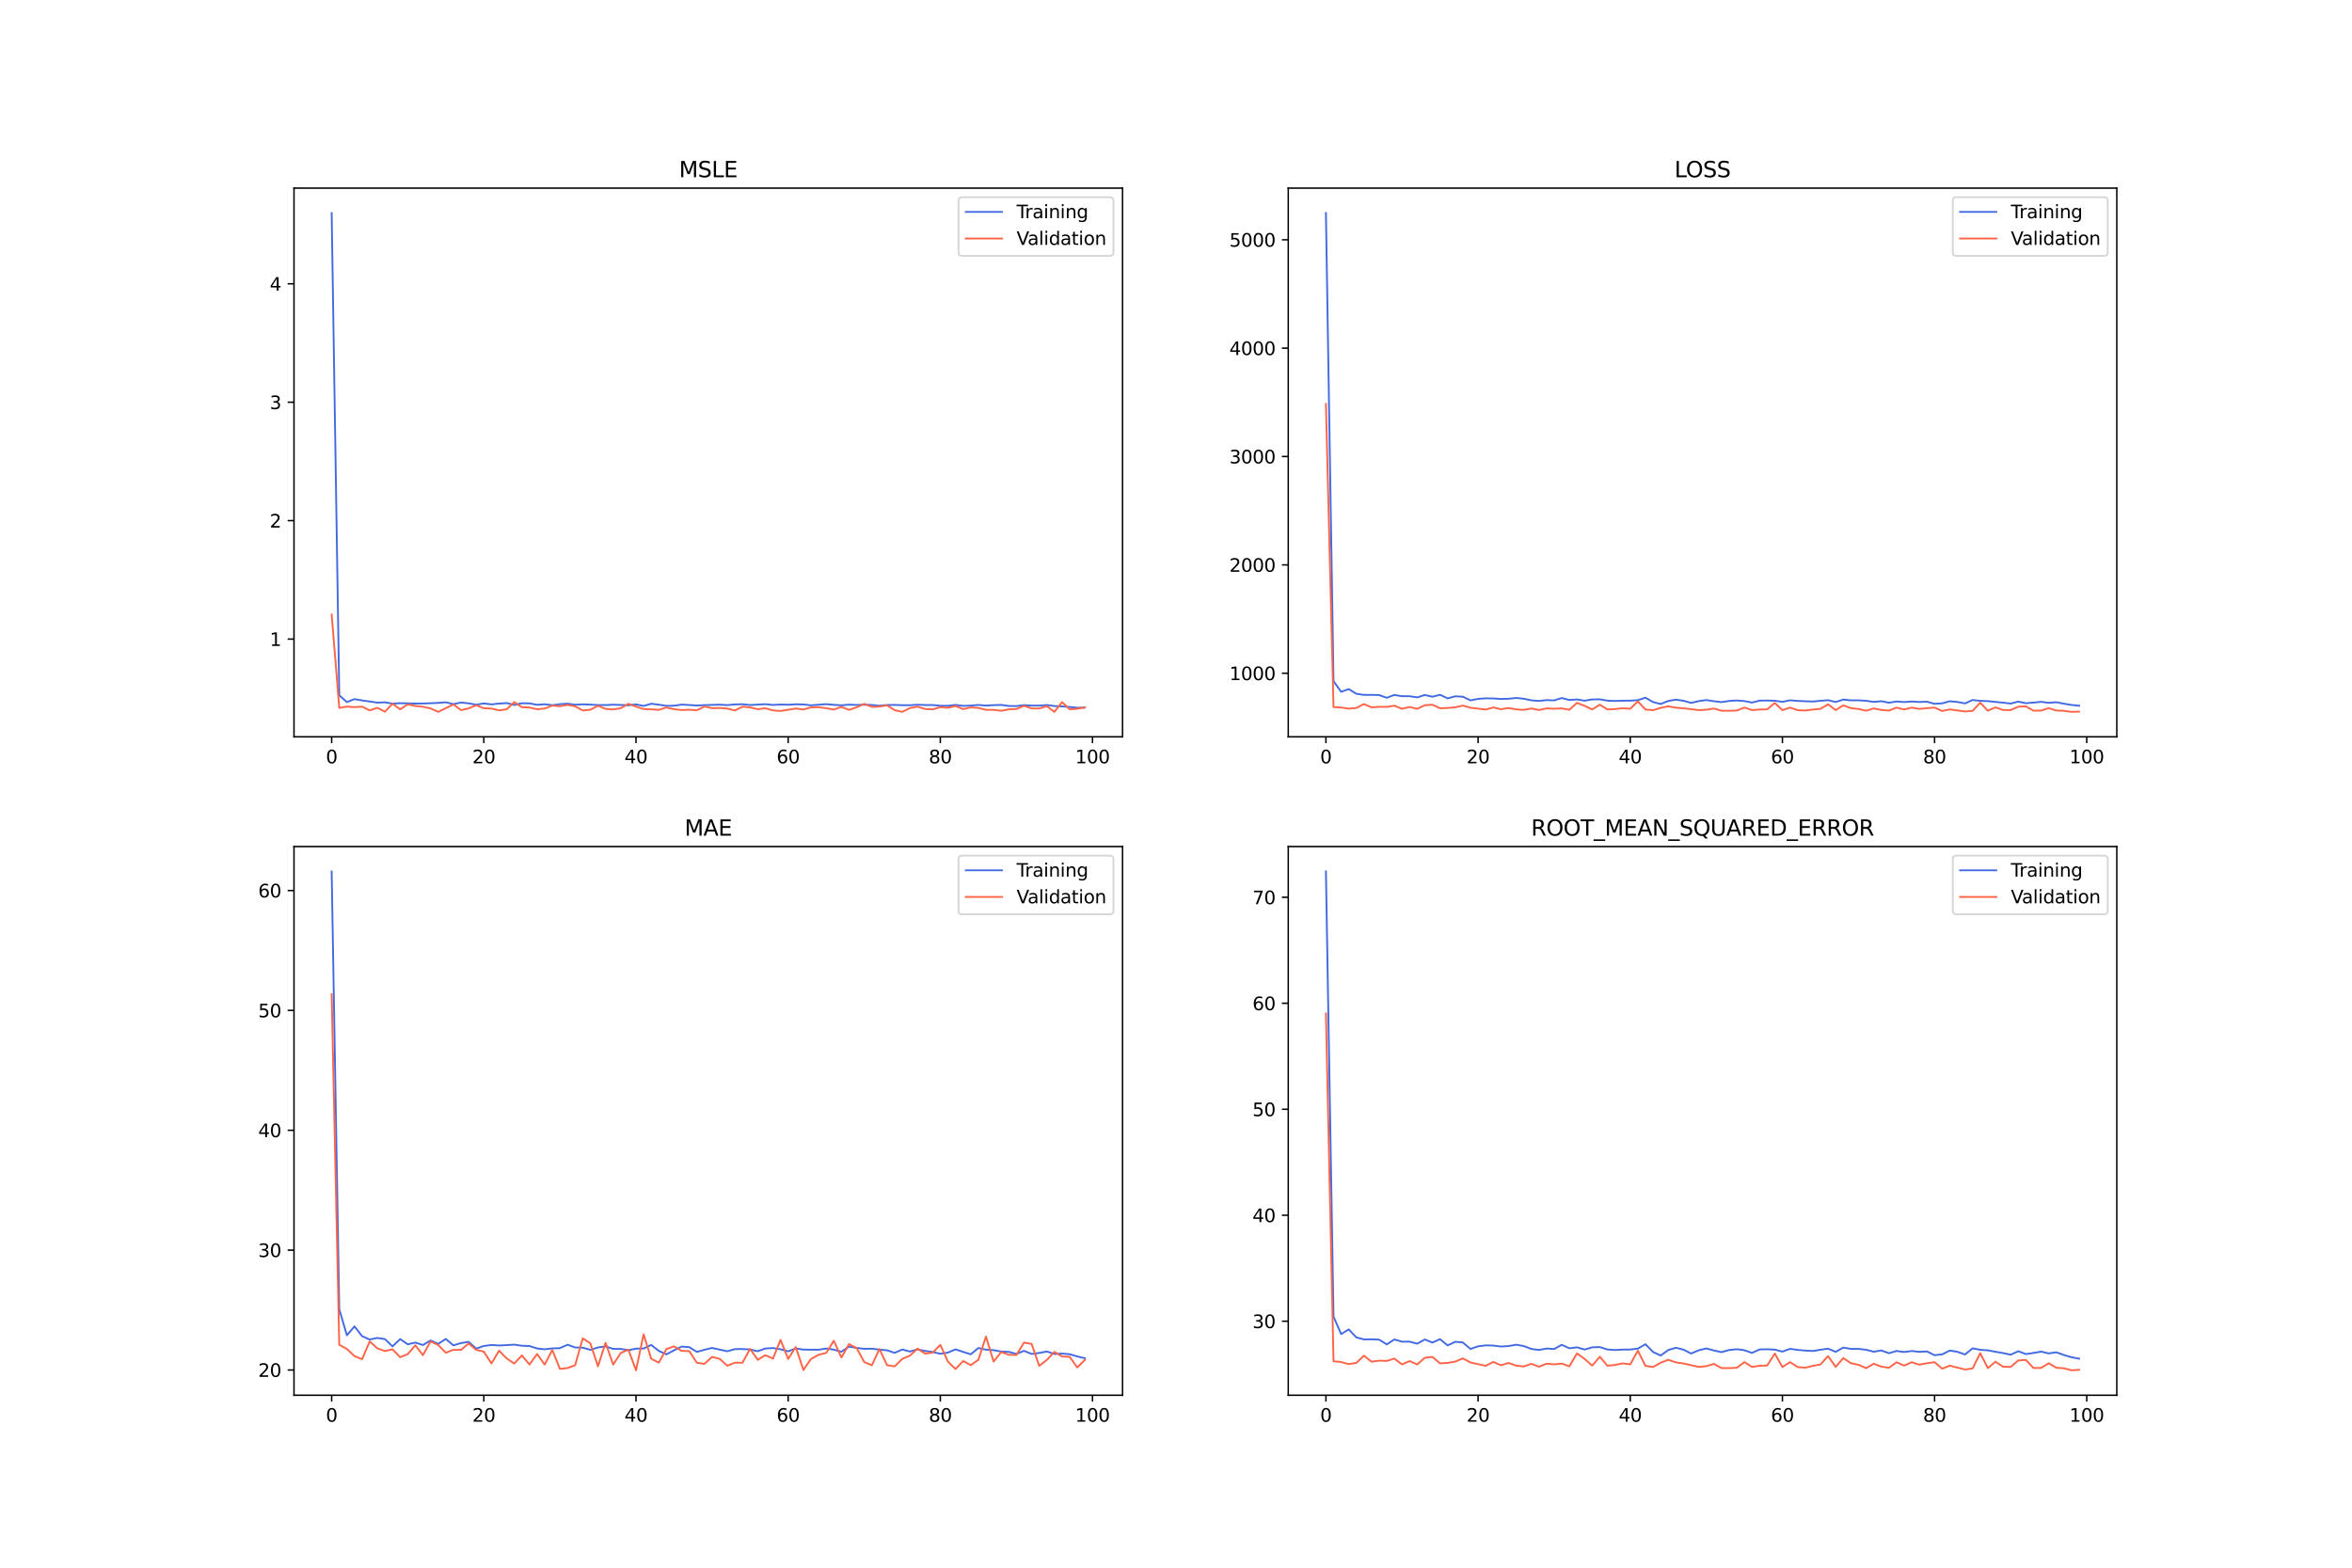 <?xml version="1.0" encoding="utf-8" standalone="no"?>
<!DOCTYPE svg PUBLIC "-//W3C//DTD SVG 1.1//EN"
  "http://www.w3.org/Graphics/SVG/1.1/DTD/svg11.dtd">
<svg xmlns:xlink="http://www.w3.org/1999/xlink" width="1296pt" height="864pt" viewBox="0 0 1296 864" xmlns="http://www.w3.org/2000/svg" version="1.1">
 <defs>
  <style type="text/css">*{stroke-linejoin: round; stroke-linecap: butt}</style>
 </defs>
 <g id="figure_1">
  <g id="patch_1">
   <path d="M 0 864 
L 1296 864 
L 1296 0 
L 0 0 
z
" style="fill: #ffffff"/>
  </g>
  <g id="axes_1">
   <g id="patch_2">
    <path d="M 162 406.08 
L 618.545 406.08 
L 618.545 103.68 
L 162 103.68 
z
" style="fill: #ffffff"/>
   </g>
   <g id="matplotlib.axis_1">
    <g id="xtick_1">
     <g id="line2d_1">
      <defs>
       <path id="med6a94725e" d="M 0 0 
L 0 3.5 
" style="stroke: #000000; stroke-width: 0.8"/>
      </defs>
      <g>
       <use xlink:href="#med6a94725e" x="182.752" y="406.08" style="stroke: #000000; stroke-width: 0.8"/>
      </g>
     </g>
     <g id="text_1">
      <!-- 0 -->
      <g transform="translate(179.571 420.678) scale(0.1 -0.1)">
       <defs>
        <path id="DejaVuSans-30" d="M 2034 4250 
Q 1547 4250 1301 3770 
Q 1056 3291 1056 2328 
Q 1056 1369 1301 889 
Q 1547 409 2034 409 
Q 2525 409 2770 889 
Q 3016 1369 3016 2328 
Q 3016 3291 2770 3770 
Q 2525 4250 2034 4250 
z
M 2034 4750 
Q 2819 4750 3233 4129 
Q 3647 3509 3647 2328 
Q 3647 1150 3233 529 
Q 2819 -91 2034 -91 
Q 1250 -91 836 529 
Q 422 1150 422 2328 
Q 422 3509 836 4129 
Q 1250 4750 2034 4750 
z
" transform="scale(0.016)"/>
       </defs>
       <use xlink:href="#DejaVuSans-30"/>
      </g>
     </g>
    </g>
    <g id="xtick_2">
     <g id="line2d_2">
      <g>
       <use xlink:href="#med6a94725e" x="266.599" y="406.08" style="stroke: #000000; stroke-width: 0.8"/>
      </g>
     </g>
     <g id="text_2">
      <!-- 20 -->
      <g transform="translate(260.236 420.678) scale(0.1 -0.1)">
       <defs>
        <path id="DejaVuSans-32" d="M 1228 531 
L 3431 531 
L 3431 0 
L 469 0 
L 469 531 
Q 828 903 1448 1529 
Q 2069 2156 2228 2338 
Q 2531 2678 2651 2914 
Q 2772 3150 2772 3378 
Q 2772 3750 2511 3984 
Q 2250 4219 1831 4219 
Q 1534 4219 1204 4116 
Q 875 4013 500 3803 
L 500 4441 
Q 881 4594 1212 4672 
Q 1544 4750 1819 4750 
Q 2544 4750 2975 4387 
Q 3406 4025 3406 3419 
Q 3406 3131 3298 2873 
Q 3191 2616 2906 2266 
Q 2828 2175 2409 1742 
Q 1991 1309 1228 531 
z
" transform="scale(0.016)"/>
       </defs>
       <use xlink:href="#DejaVuSans-32"/>
       <use xlink:href="#DejaVuSans-30" x="63.623"/>
      </g>
     </g>
    </g>
    <g id="xtick_3">
     <g id="line2d_3">
      <g>
       <use xlink:href="#med6a94725e" x="350.446" y="406.08" style="stroke: #000000; stroke-width: 0.8"/>
      </g>
     </g>
     <g id="text_3">
      <!-- 40 -->
      <g transform="translate(344.083 420.678) scale(0.1 -0.1)">
       <defs>
        <path id="DejaVuSans-34" d="M 2419 4116 
L 825 1625 
L 2419 1625 
L 2419 4116 
z
M 2253 4666 
L 3047 4666 
L 3047 1625 
L 3713 1625 
L 3713 1100 
L 3047 1100 
L 3047 0 
L 2419 0 
L 2419 1100 
L 313 1100 
L 313 1709 
L 2253 4666 
z
" transform="scale(0.016)"/>
       </defs>
       <use xlink:href="#DejaVuSans-34"/>
       <use xlink:href="#DejaVuSans-30" x="63.623"/>
      </g>
     </g>
    </g>
    <g id="xtick_4">
     <g id="line2d_4">
      <g>
       <use xlink:href="#med6a94725e" x="434.292" y="406.08" style="stroke: #000000; stroke-width: 0.8"/>
      </g>
     </g>
     <g id="text_4">
      <!-- 60 -->
      <g transform="translate(427.93 420.678) scale(0.1 -0.1)">
       <defs>
        <path id="DejaVuSans-36" d="M 2113 2584 
Q 1688 2584 1439 2293 
Q 1191 2003 1191 1497 
Q 1191 994 1439 701 
Q 1688 409 2113 409 
Q 2538 409 2786 701 
Q 3034 994 3034 1497 
Q 3034 2003 2786 2293 
Q 2538 2584 2113 2584 
z
M 3366 4563 
L 3366 3988 
Q 3128 4100 2886 4159 
Q 2644 4219 2406 4219 
Q 1781 4219 1451 3797 
Q 1122 3375 1075 2522 
Q 1259 2794 1537 2939 
Q 1816 3084 2150 3084 
Q 2853 3084 3261 2657 
Q 3669 2231 3669 1497 
Q 3669 778 3244 343 
Q 2819 -91 2113 -91 
Q 1303 -91 875 529 
Q 447 1150 447 2328 
Q 447 3434 972 4092 
Q 1497 4750 2381 4750 
Q 2619 4750 2861 4703 
Q 3103 4656 3366 4563 
z
" transform="scale(0.016)"/>
       </defs>
       <use xlink:href="#DejaVuSans-36"/>
       <use xlink:href="#DejaVuSans-30" x="63.623"/>
      </g>
     </g>
    </g>
    <g id="xtick_5">
     <g id="line2d_5">
      <g>
       <use xlink:href="#med6a94725e" x="518.139" y="406.08" style="stroke: #000000; stroke-width: 0.8"/>
      </g>
     </g>
     <g id="text_5">
      <!-- 80 -->
      <g transform="translate(511.776 420.678) scale(0.1 -0.1)">
       <defs>
        <path id="DejaVuSans-38" d="M 2034 2216 
Q 1584 2216 1326 1975 
Q 1069 1734 1069 1313 
Q 1069 891 1326 650 
Q 1584 409 2034 409 
Q 2484 409 2743 651 
Q 3003 894 3003 1313 
Q 3003 1734 2745 1975 
Q 2488 2216 2034 2216 
z
M 1403 2484 
Q 997 2584 770 2862 
Q 544 3141 544 3541 
Q 544 4100 942 4425 
Q 1341 4750 2034 4750 
Q 2731 4750 3128 4425 
Q 3525 4100 3525 3541 
Q 3525 3141 3298 2862 
Q 3072 2584 2669 2484 
Q 3125 2378 3379 2068 
Q 3634 1759 3634 1313 
Q 3634 634 3220 271 
Q 2806 -91 2034 -91 
Q 1263 -91 848 271 
Q 434 634 434 1313 
Q 434 1759 690 2068 
Q 947 2378 1403 2484 
z
M 1172 3481 
Q 1172 3119 1398 2916 
Q 1625 2713 2034 2713 
Q 2441 2713 2670 2916 
Q 2900 3119 2900 3481 
Q 2900 3844 2670 4047 
Q 2441 4250 2034 4250 
Q 1625 4250 1398 4047 
Q 1172 3844 1172 3481 
z
" transform="scale(0.016)"/>
       </defs>
       <use xlink:href="#DejaVuSans-38"/>
       <use xlink:href="#DejaVuSans-30" x="63.623"/>
      </g>
     </g>
    </g>
    <g id="xtick_6">
     <g id="line2d_6">
      <g>
       <use xlink:href="#med6a94725e" x="601.986" y="406.08" style="stroke: #000000; stroke-width: 0.8"/>
      </g>
     </g>
     <g id="text_6">
      <!-- 100 -->
      <g transform="translate(592.442 420.678) scale(0.1 -0.1)">
       <defs>
        <path id="DejaVuSans-31" d="M 794 531 
L 1825 531 
L 1825 4091 
L 703 3866 
L 703 4441 
L 1819 4666 
L 2450 4666 
L 2450 531 
L 3481 531 
L 3481 0 
L 794 0 
L 794 531 
z
" transform="scale(0.016)"/>
       </defs>
       <use xlink:href="#DejaVuSans-31"/>
       <use xlink:href="#DejaVuSans-30" x="63.623"/>
       <use xlink:href="#DejaVuSans-30" x="127.246"/>
      </g>
     </g>
    </g>
   </g>
   <g id="matplotlib.axis_2">
    <g id="ytick_1">
     <g id="line2d_7">
      <defs>
       <path id="med8e15a9e3" d="M 0 0 
L -3.5 0 
" style="stroke: #000000; stroke-width: 0.8"/>
      </defs>
      <g>
       <use xlink:href="#med8e15a9e3" x="162" y="352.215" style="stroke: #000000; stroke-width: 0.8"/>
      </g>
     </g>
     <g id="text_7">
      <!-- 1 -->
      <g transform="translate(148.637 356.014) scale(0.1 -0.1)">
       <use xlink:href="#DejaVuSans-31"/>
      </g>
     </g>
    </g>
    <g id="ytick_2">
     <g id="line2d_8">
      <g>
       <use xlink:href="#med8e15a9e3" x="162" y="286.942" style="stroke: #000000; stroke-width: 0.8"/>
      </g>
     </g>
     <g id="text_8">
      <!-- 2 -->
      <g transform="translate(148.637 290.742) scale(0.1 -0.1)">
       <use xlink:href="#DejaVuSans-32"/>
      </g>
     </g>
    </g>
    <g id="ytick_3">
     <g id="line2d_9">
      <g>
       <use xlink:href="#med8e15a9e3" x="162" y="221.67" style="stroke: #000000; stroke-width: 0.8"/>
      </g>
     </g>
     <g id="text_9">
      <!-- 3 -->
      <g transform="translate(148.637 225.469) scale(0.1 -0.1)">
       <defs>
        <path id="DejaVuSans-33" d="M 2597 2516 
Q 3050 2419 3304 2112 
Q 3559 1806 3559 1356 
Q 3559 666 3084 287 
Q 2609 -91 1734 -91 
Q 1441 -91 1130 -33 
Q 819 25 488 141 
L 488 750 
Q 750 597 1062 519 
Q 1375 441 1716 441 
Q 2309 441 2620 675 
Q 2931 909 2931 1356 
Q 2931 1769 2642 2001 
Q 2353 2234 1838 2234 
L 1294 2234 
L 1294 2753 
L 1863 2753 
Q 2328 2753 2575 2939 
Q 2822 3125 2822 3475 
Q 2822 3834 2567 4026 
Q 2313 4219 1838 4219 
Q 1578 4219 1281 4162 
Q 984 4106 628 3988 
L 628 4550 
Q 988 4650 1302 4700 
Q 1616 4750 1894 4750 
Q 2613 4750 3031 4423 
Q 3450 4097 3450 3541 
Q 3450 3153 3228 2886 
Q 3006 2619 2597 2516 
z
" transform="scale(0.016)"/>
       </defs>
       <use xlink:href="#DejaVuSans-33"/>
      </g>
     </g>
    </g>
    <g id="ytick_4">
     <g id="line2d_10">
      <g>
       <use xlink:href="#med8e15a9e3" x="162" y="156.398" style="stroke: #000000; stroke-width: 0.8"/>
      </g>
     </g>
     <g id="text_10">
      <!-- 4 -->
      <g transform="translate(148.637 160.197) scale(0.1 -0.1)">
       <use xlink:href="#DejaVuSans-34"/>
      </g>
     </g>
    </g>
   </g>
   <g id="line2d_11">
    <path d="M 182.752 117.425 
L 186.944 383.222 
L 191.137 386.934 
L 195.329 385.303 
L 199.521 386.028 
L 203.714 386.611 
L 207.906 387.252 
L 212.098 387.07 
L 216.291 387.796 
L 220.483 387.544 
L 224.675 387.631 
L 228.868 387.761 
L 233.06 387.714 
L 237.252 387.568 
L 241.445 387.383 
L 245.637 387.049 
L 249.829 388.055 
L 254.022 387.189 
L 258.214 387.629 
L 262.406 388.395 
L 266.599 387.686 
L 270.791 388.205 
L 274.983 387.766 
L 279.176 387.477 
L 283.368 388.531 
L 287.56 387.582 
L 291.753 387.641 
L 295.945 388.453 
L 300.137 388.145 
L 304.33 388.659 
L 308.522 388.109 
L 312.714 387.806 
L 316.907 388.41 
L 321.099 388.17 
L 325.292 388.322 
L 329.484 388.582 
L 333.676 388.592 
L 337.869 388.391 
L 342.061 388.523 
L 346.253 388.692 
L 350.446 388.203 
L 354.638 389.073 
L 358.83 387.851 
L 363.023 388.37 
L 367.215 389.029 
L 371.407 388.954 
L 375.6 388.325 
L 379.792 388.555 
L 383.984 388.829 
L 388.177 388.609 
L 392.369 388.499 
L 396.561 388.38 
L 400.754 388.602 
L 404.946 388.228 
L 409.138 388.109 
L 413.331 388.576 
L 417.523 388.333 
L 421.715 388.091 
L 425.908 388.527 
L 430.1 388.288 
L 434.292 388.412 
L 438.485 388.153 
L 442.677 388.247 
L 446.869 388.714 
L 451.062 388.405 
L 455.254 388.081 
L 459.446 388.454 
L 463.639 388.723 
L 467.831 388.357 
L 472.023 388.527 
L 476.216 388.402 
L 480.408 388.546 
L 484.6 388.971 
L 488.793 388.551 
L 492.985 388.511 
L 497.177 388.648 
L 501.37 388.669 
L 505.562 388.408 
L 509.754 388.564 
L 513.947 388.558 
L 518.139 388.989 
L 522.331 388.997 
L 526.524 388.493 
L 530.716 389.043 
L 534.908 388.884 
L 539.101 388.513 
L 543.293 388.864 
L 547.485 388.623 
L 551.678 388.504 
L 555.87 389.08 
L 560.062 389.151 
L 564.255 388.615 
L 568.447 388.881 
L 572.639 388.906 
L 576.832 388.562 
L 581.024 389.119 
L 585.216 389.329 
L 589.409 389.641 
L 593.601 390.056 
L 597.793 389.998 
" clip-path="url(#pcf03265395)" style="fill: none; stroke: #4169e1; stroke-linecap: square"/>
   </g>
   <g id="line2d_12">
    <path d="M 182.752 338.668 
L 186.944 390.144 
L 191.137 389.426 
L 195.329 389.717 
L 199.521 389.461 
L 203.714 391.513 
L 207.906 390.094 
L 212.098 392.238 
L 216.291 387.827 
L 220.483 390.933 
L 224.675 388.206 
L 228.868 389.099 
L 233.06 389.501 
L 237.252 390.443 
L 241.445 392.327 
L 245.637 390.302 
L 249.829 388.22 
L 254.022 391.369 
L 258.214 390.397 
L 262.406 388.671 
L 266.599 390.321 
L 270.791 390.511 
L 274.983 391.508 
L 279.176 390.905 
L 283.368 386.966 
L 287.56 389.749 
L 291.753 389.937 
L 295.945 390.905 
L 300.137 390.497 
L 304.33 388.848 
L 308.522 389.228 
L 312.714 388.465 
L 316.907 389.266 
L 321.099 391.557 
L 325.292 391.145 
L 329.484 388.979 
L 333.676 390.698 
L 337.869 390.989 
L 342.061 390.304 
L 346.253 387.882 
L 350.446 389.399 
L 354.638 390.781 
L 358.83 390.944 
L 363.023 391.225 
L 367.215 389.907 
L 371.407 390.866 
L 375.6 391.319 
L 379.792 391.163 
L 383.984 391.453 
L 388.177 389.373 
L 392.369 390.311 
L 396.561 390.18 
L 400.754 390.494 
L 404.946 391.573 
L 409.138 389.473 
L 413.331 389.87 
L 417.523 390.861 
L 421.715 390.345 
L 425.908 391.513 
L 430.1 391.839 
L 434.292 391.188 
L 438.485 390.488 
L 442.677 391.035 
L 446.869 389.864 
L 451.062 389.773 
L 455.254 390.3 
L 459.446 391.053 
L 463.639 389.612 
L 467.831 391.23 
L 472.023 389.832 
L 476.216 387.926 
L 480.408 389.602 
L 484.6 389.387 
L 488.793 388.72 
L 492.985 391.413 
L 497.177 392.323 
L 501.37 390.273 
L 505.562 389.451 
L 509.754 390.76 
L 513.947 390.956 
L 518.139 389.744 
L 522.331 390.064 
L 526.524 389.103 
L 530.716 390.814 
L 534.908 389.88 
L 539.101 390.159 
L 543.293 391.219 
L 547.485 391.219 
L 551.678 391.733 
L 555.87 390.95 
L 560.062 390.735 
L 564.255 388.996 
L 568.447 390.436 
L 572.639 390.479 
L 576.832 389.21 
L 581.024 392.335 
L 585.216 386.966 
L 589.409 390.946 
L 593.601 390.589 
L 597.793 389.877 
" clip-path="url(#pcf03265395)" style="fill: none; stroke: #ff6347; stroke-linecap: square"/>
   </g>
   <g id="patch_3">
    <path d="M 162 406.08 
L 162 103.68 
" style="fill: none; stroke: #000000; stroke-width: 0.8; stroke-linejoin: miter; stroke-linecap: square"/>
   </g>
   <g id="patch_4">
    <path d="M 618.545 406.08 
L 618.545 103.68 
" style="fill: none; stroke: #000000; stroke-width: 0.8; stroke-linejoin: miter; stroke-linecap: square"/>
   </g>
   <g id="patch_5">
    <path d="M 162 406.08 
L 618.545 406.08 
" style="fill: none; stroke: #000000; stroke-width: 0.8; stroke-linejoin: miter; stroke-linecap: square"/>
   </g>
   <g id="patch_6">
    <path d="M 162 103.68 
L 618.545 103.68 
" style="fill: none; stroke: #000000; stroke-width: 0.8; stroke-linejoin: miter; stroke-linecap: square"/>
   </g>
   <g id="text_11">
    <!-- MSLE -->
    <g transform="translate(374.152 97.68) scale(0.12 -0.12)">
     <defs>
      <path id="DejaVuSans-4d" d="M 628 4666 
L 1569 4666 
L 2759 1491 
L 3956 4666 
L 4897 4666 
L 4897 0 
L 4281 0 
L 4281 4097 
L 3078 897 
L 2444 897 
L 1241 4097 
L 1241 0 
L 628 0 
L 628 4666 
z
" transform="scale(0.016)"/>
      <path id="DejaVuSans-53" d="M 3425 4513 
L 3425 3897 
Q 3066 4069 2747 4153 
Q 2428 4238 2131 4238 
Q 1616 4238 1336 4038 
Q 1056 3838 1056 3469 
Q 1056 3159 1242 3001 
Q 1428 2844 1947 2747 
L 2328 2669 
Q 3034 2534 3370 2195 
Q 3706 1856 3706 1288 
Q 3706 609 3251 259 
Q 2797 -91 1919 -91 
Q 1588 -91 1214 -16 
Q 841 59 441 206 
L 441 856 
Q 825 641 1194 531 
Q 1563 422 1919 422 
Q 2459 422 2753 634 
Q 3047 847 3047 1241 
Q 3047 1584 2836 1778 
Q 2625 1972 2144 2069 
L 1759 2144 
Q 1053 2284 737 2584 
Q 422 2884 422 3419 
Q 422 4038 858 4394 
Q 1294 4750 2059 4750 
Q 2388 4750 2728 4690 
Q 3069 4631 3425 4513 
z
" transform="scale(0.016)"/>
      <path id="DejaVuSans-4c" d="M 628 4666 
L 1259 4666 
L 1259 531 
L 3531 531 
L 3531 0 
L 628 0 
L 628 4666 
z
" transform="scale(0.016)"/>
      <path id="DejaVuSans-45" d="M 628 4666 
L 3578 4666 
L 3578 4134 
L 1259 4134 
L 1259 2753 
L 3481 2753 
L 3481 2222 
L 1259 2222 
L 1259 531 
L 3634 531 
L 3634 0 
L 628 0 
L 628 4666 
z
" transform="scale(0.016)"/>
     </defs>
     <use xlink:href="#DejaVuSans-4d"/>
     <use xlink:href="#DejaVuSans-53" x="86.279"/>
     <use xlink:href="#DejaVuSans-4c" x="149.756"/>
     <use xlink:href="#DejaVuSans-45" x="205.469"/>
    </g>
   </g>
   <g id="legend_1">
    <g id="patch_7">
     <path d="M 530.164 141.036 
L 611.545 141.036 
Q 613.545 141.036 613.545 139.036 
L 613.545 110.68 
Q 613.545 108.68 611.545 108.68 
L 530.164 108.68 
Q 528.164 108.68 528.164 110.68 
L 528.164 139.036 
Q 528.164 141.036 530.164 141.036 
z
" style="fill: #ffffff; opacity: 0.8; stroke: #cccccc; stroke-linejoin: miter"/>
    </g>
    <g id="line2d_13">
     <path d="M 532.164 116.778 
L 542.164 116.778 
L 552.164 116.778 
" style="fill: none; stroke: #4169e1; stroke-linecap: square"/>
    </g>
    <g id="text_12">
     <!-- Training -->
     <g transform="translate(560.164 120.278) scale(0.1 -0.1)">
      <defs>
       <path id="DejaVuSans-54" d="M -19 4666 
L 3928 4666 
L 3928 4134 
L 2272 4134 
L 2272 0 
L 1638 0 
L 1638 4134 
L -19 4134 
L -19 4666 
z
" transform="scale(0.016)"/>
       <path id="DejaVuSans-72" d="M 2631 2963 
Q 2534 3019 2420 3045 
Q 2306 3072 2169 3072 
Q 1681 3072 1420 2755 
Q 1159 2438 1159 1844 
L 1159 0 
L 581 0 
L 581 3500 
L 1159 3500 
L 1159 2956 
Q 1341 3275 1631 3429 
Q 1922 3584 2338 3584 
Q 2397 3584 2469 3576 
Q 2541 3569 2628 3553 
L 2631 2963 
z
" transform="scale(0.016)"/>
       <path id="DejaVuSans-61" d="M 2194 1759 
Q 1497 1759 1228 1600 
Q 959 1441 959 1056 
Q 959 750 1161 570 
Q 1363 391 1709 391 
Q 2188 391 2477 730 
Q 2766 1069 2766 1631 
L 2766 1759 
L 2194 1759 
z
M 3341 1997 
L 3341 0 
L 2766 0 
L 2766 531 
Q 2569 213 2275 61 
Q 1981 -91 1556 -91 
Q 1019 -91 701 211 
Q 384 513 384 1019 
Q 384 1609 779 1909 
Q 1175 2209 1959 2209 
L 2766 2209 
L 2766 2266 
Q 2766 2663 2505 2880 
Q 2244 3097 1772 3097 
Q 1472 3097 1187 3025 
Q 903 2953 641 2809 
L 641 3341 
Q 956 3463 1253 3523 
Q 1550 3584 1831 3584 
Q 2591 3584 2966 3190 
Q 3341 2797 3341 1997 
z
" transform="scale(0.016)"/>
       <path id="DejaVuSans-69" d="M 603 3500 
L 1178 3500 
L 1178 0 
L 603 0 
L 603 3500 
z
M 603 4863 
L 1178 4863 
L 1178 4134 
L 603 4134 
L 603 4863 
z
" transform="scale(0.016)"/>
       <path id="DejaVuSans-6e" d="M 3513 2113 
L 3513 0 
L 2938 0 
L 2938 2094 
Q 2938 2591 2744 2837 
Q 2550 3084 2163 3084 
Q 1697 3084 1428 2787 
Q 1159 2491 1159 1978 
L 1159 0 
L 581 0 
L 581 3500 
L 1159 3500 
L 1159 2956 
Q 1366 3272 1645 3428 
Q 1925 3584 2291 3584 
Q 2894 3584 3203 3211 
Q 3513 2838 3513 2113 
z
" transform="scale(0.016)"/>
       <path id="DejaVuSans-67" d="M 2906 1791 
Q 2906 2416 2648 2759 
Q 2391 3103 1925 3103 
Q 1463 3103 1205 2759 
Q 947 2416 947 1791 
Q 947 1169 1205 825 
Q 1463 481 1925 481 
Q 2391 481 2648 825 
Q 2906 1169 2906 1791 
z
M 3481 434 
Q 3481 -459 3084 -895 
Q 2688 -1331 1869 -1331 
Q 1566 -1331 1297 -1286 
Q 1028 -1241 775 -1147 
L 775 -588 
Q 1028 -725 1275 -790 
Q 1522 -856 1778 -856 
Q 2344 -856 2625 -561 
Q 2906 -266 2906 331 
L 2906 616 
Q 2728 306 2450 153 
Q 2172 0 1784 0 
Q 1141 0 747 490 
Q 353 981 353 1791 
Q 353 2603 747 3093 
Q 1141 3584 1784 3584 
Q 2172 3584 2450 3431 
Q 2728 3278 2906 2969 
L 2906 3500 
L 3481 3500 
L 3481 434 
z
" transform="scale(0.016)"/>
      </defs>
      <use xlink:href="#DejaVuSans-54"/>
      <use xlink:href="#DejaVuSans-72" x="46.334"/>
      <use xlink:href="#DejaVuSans-61" x="87.447"/>
      <use xlink:href="#DejaVuSans-69" x="148.727"/>
      <use xlink:href="#DejaVuSans-6e" x="176.51"/>
      <use xlink:href="#DejaVuSans-69" x="239.889"/>
      <use xlink:href="#DejaVuSans-6e" x="267.672"/>
      <use xlink:href="#DejaVuSans-67" x="331.051"/>
     </g>
    </g>
    <g id="line2d_14">
     <path d="M 532.164 131.457 
L 542.164 131.457 
L 552.164 131.457 
" style="fill: none; stroke: #ff6347; stroke-linecap: square"/>
    </g>
    <g id="text_13">
     <!-- Validation -->
     <g transform="translate(560.164 134.957) scale(0.1 -0.1)">
      <defs>
       <path id="DejaVuSans-56" d="M 1831 0 
L 50 4666 
L 709 4666 
L 2188 738 
L 3669 4666 
L 4325 4666 
L 2547 0 
L 1831 0 
z
" transform="scale(0.016)"/>
       <path id="DejaVuSans-6c" d="M 603 4863 
L 1178 4863 
L 1178 0 
L 603 0 
L 603 4863 
z
" transform="scale(0.016)"/>
       <path id="DejaVuSans-64" d="M 2906 2969 
L 2906 4863 
L 3481 4863 
L 3481 0 
L 2906 0 
L 2906 525 
Q 2725 213 2448 61 
Q 2172 -91 1784 -91 
Q 1150 -91 751 415 
Q 353 922 353 1747 
Q 353 2572 751 3078 
Q 1150 3584 1784 3584 
Q 2172 3584 2448 3432 
Q 2725 3281 2906 2969 
z
M 947 1747 
Q 947 1113 1208 752 
Q 1469 391 1925 391 
Q 2381 391 2643 752 
Q 2906 1113 2906 1747 
Q 2906 2381 2643 2742 
Q 2381 3103 1925 3103 
Q 1469 3103 1208 2742 
Q 947 2381 947 1747 
z
" transform="scale(0.016)"/>
       <path id="DejaVuSans-74" d="M 1172 4494 
L 1172 3500 
L 2356 3500 
L 2356 3053 
L 1172 3053 
L 1172 1153 
Q 1172 725 1289 603 
Q 1406 481 1766 481 
L 2356 481 
L 2356 0 
L 1766 0 
Q 1100 0 847 248 
Q 594 497 594 1153 
L 594 3053 
L 172 3053 
L 172 3500 
L 594 3500 
L 594 4494 
L 1172 4494 
z
" transform="scale(0.016)"/>
       <path id="DejaVuSans-6f" d="M 1959 3097 
Q 1497 3097 1228 2736 
Q 959 2375 959 1747 
Q 959 1119 1226 758 
Q 1494 397 1959 397 
Q 2419 397 2687 759 
Q 2956 1122 2956 1747 
Q 2956 2369 2687 2733 
Q 2419 3097 1959 3097 
z
M 1959 3584 
Q 2709 3584 3137 3096 
Q 3566 2609 3566 1747 
Q 3566 888 3137 398 
Q 2709 -91 1959 -91 
Q 1206 -91 779 398 
Q 353 888 353 1747 
Q 353 2609 779 3096 
Q 1206 3584 1959 3584 
z
" transform="scale(0.016)"/>
      </defs>
      <use xlink:href="#DejaVuSans-56"/>
      <use xlink:href="#DejaVuSans-61" x="60.658"/>
      <use xlink:href="#DejaVuSans-6c" x="121.938"/>
      <use xlink:href="#DejaVuSans-69" x="149.721"/>
      <use xlink:href="#DejaVuSans-64" x="177.504"/>
      <use xlink:href="#DejaVuSans-61" x="240.98"/>
      <use xlink:href="#DejaVuSans-74" x="302.26"/>
      <use xlink:href="#DejaVuSans-69" x="341.469"/>
      <use xlink:href="#DejaVuSans-6f" x="369.252"/>
      <use xlink:href="#DejaVuSans-6e" x="430.434"/>
     </g>
    </g>
   </g>
  </g>
  <g id="axes_2">
   <g id="patch_8">
    <path d="M 709.855 406.08 
L 1166.4 406.08 
L 1166.4 103.68 
L 709.855 103.68 
z
" style="fill: #ffffff"/>
   </g>
   <g id="matplotlib.axis_3">
    <g id="xtick_7">
     <g id="line2d_15">
      <g>
       <use xlink:href="#med6a94725e" x="730.607" y="406.08" style="stroke: #000000; stroke-width: 0.8"/>
      </g>
     </g>
     <g id="text_14">
      <!-- 0 -->
      <g transform="translate(727.425 420.678) scale(0.1 -0.1)">
       <use xlink:href="#DejaVuSans-30"/>
      </g>
     </g>
    </g>
    <g id="xtick_8">
     <g id="line2d_16">
      <g>
       <use xlink:href="#med6a94725e" x="814.453" y="406.08" style="stroke: #000000; stroke-width: 0.8"/>
      </g>
     </g>
     <g id="text_15">
      <!-- 20 -->
      <g transform="translate(808.091 420.678) scale(0.1 -0.1)">
       <use xlink:href="#DejaVuSans-32"/>
       <use xlink:href="#DejaVuSans-30" x="63.623"/>
      </g>
     </g>
    </g>
    <g id="xtick_9">
     <g id="line2d_17">
      <g>
       <use xlink:href="#med6a94725e" x="898.3" y="406.08" style="stroke: #000000; stroke-width: 0.8"/>
      </g>
     </g>
     <g id="text_16">
      <!-- 40 -->
      <g transform="translate(891.938 420.678) scale(0.1 -0.1)">
       <use xlink:href="#DejaVuSans-34"/>
       <use xlink:href="#DejaVuSans-30" x="63.623"/>
      </g>
     </g>
    </g>
    <g id="xtick_10">
     <g id="line2d_18">
      <g>
       <use xlink:href="#med6a94725e" x="982.147" y="406.08" style="stroke: #000000; stroke-width: 0.8"/>
      </g>
     </g>
     <g id="text_17">
      <!-- 60 -->
      <g transform="translate(975.784 420.678) scale(0.1 -0.1)">
       <use xlink:href="#DejaVuSans-36"/>
       <use xlink:href="#DejaVuSans-30" x="63.623"/>
      </g>
     </g>
    </g>
    <g id="xtick_11">
     <g id="line2d_19">
      <g>
       <use xlink:href="#med6a94725e" x="1065.994" y="406.08" style="stroke: #000000; stroke-width: 0.8"/>
      </g>
     </g>
     <g id="text_18">
      <!-- 80 -->
      <g transform="translate(1059.631 420.678) scale(0.1 -0.1)">
       <use xlink:href="#DejaVuSans-38"/>
       <use xlink:href="#DejaVuSans-30" x="63.623"/>
      </g>
     </g>
    </g>
    <g id="xtick_12">
     <g id="line2d_20">
      <g>
       <use xlink:href="#med6a94725e" x="1149.84" y="406.08" style="stroke: #000000; stroke-width: 0.8"/>
      </g>
     </g>
     <g id="text_19">
      <!-- 100 -->
      <g transform="translate(1140.297 420.678) scale(0.1 -0.1)">
       <use xlink:href="#DejaVuSans-31"/>
       <use xlink:href="#DejaVuSans-30" x="63.623"/>
       <use xlink:href="#DejaVuSans-30" x="127.246"/>
      </g>
     </g>
    </g>
   </g>
   <g id="matplotlib.axis_4">
    <g id="ytick_5">
     <g id="line2d_21">
      <g>
       <use xlink:href="#med8e15a9e3" x="709.855" y="371.045" style="stroke: #000000; stroke-width: 0.8"/>
      </g>
     </g>
     <g id="text_20">
      <!-- 1000 -->
      <g transform="translate(677.405 374.844) scale(0.1 -0.1)">
       <use xlink:href="#DejaVuSans-31"/>
       <use xlink:href="#DejaVuSans-30" x="63.623"/>
       <use xlink:href="#DejaVuSans-30" x="127.246"/>
       <use xlink:href="#DejaVuSans-30" x="190.869"/>
      </g>
     </g>
    </g>
    <g id="ytick_6">
     <g id="line2d_22">
      <g>
       <use xlink:href="#med8e15a9e3" x="709.855" y="311.322" style="stroke: #000000; stroke-width: 0.8"/>
      </g>
     </g>
     <g id="text_21">
      <!-- 2000 -->
      <g transform="translate(677.405 315.122) scale(0.1 -0.1)">
       <use xlink:href="#DejaVuSans-32"/>
       <use xlink:href="#DejaVuSans-30" x="63.623"/>
       <use xlink:href="#DejaVuSans-30" x="127.246"/>
       <use xlink:href="#DejaVuSans-30" x="190.869"/>
      </g>
     </g>
    </g>
    <g id="ytick_7">
     <g id="line2d_23">
      <g>
       <use xlink:href="#med8e15a9e3" x="709.855" y="251.6" style="stroke: #000000; stroke-width: 0.8"/>
      </g>
     </g>
     <g id="text_22">
      <!-- 3000 -->
      <g transform="translate(677.405 255.399) scale(0.1 -0.1)">
       <use xlink:href="#DejaVuSans-33"/>
       <use xlink:href="#DejaVuSans-30" x="63.623"/>
       <use xlink:href="#DejaVuSans-30" x="127.246"/>
       <use xlink:href="#DejaVuSans-30" x="190.869"/>
      </g>
     </g>
    </g>
    <g id="ytick_8">
     <g id="line2d_24">
      <g>
       <use xlink:href="#med8e15a9e3" x="709.855" y="191.877" style="stroke: #000000; stroke-width: 0.8"/>
      </g>
     </g>
     <g id="text_23">
      <!-- 4000 -->
      <g transform="translate(677.405 195.676) scale(0.1 -0.1)">
       <use xlink:href="#DejaVuSans-34"/>
       <use xlink:href="#DejaVuSans-30" x="63.623"/>
       <use xlink:href="#DejaVuSans-30" x="127.246"/>
       <use xlink:href="#DejaVuSans-30" x="190.869"/>
      </g>
     </g>
    </g>
    <g id="ytick_9">
     <g id="line2d_25">
      <g>
       <use xlink:href="#med8e15a9e3" x="709.855" y="132.154" style="stroke: #000000; stroke-width: 0.8"/>
      </g>
     </g>
     <g id="text_24">
      <!-- 5000 -->
      <g transform="translate(677.405 135.953) scale(0.1 -0.1)">
       <defs>
        <path id="DejaVuSans-35" d="M 691 4666 
L 3169 4666 
L 3169 4134 
L 1269 4134 
L 1269 2991 
Q 1406 3038 1543 3061 
Q 1681 3084 1819 3084 
Q 2600 3084 3056 2656 
Q 3513 2228 3513 1497 
Q 3513 744 3044 326 
Q 2575 -91 1722 -91 
Q 1428 -91 1123 -41 
Q 819 9 494 109 
L 494 744 
Q 775 591 1075 516 
Q 1375 441 1709 441 
Q 2250 441 2565 725 
Q 2881 1009 2881 1497 
Q 2881 1984 2565 2268 
Q 2250 2553 1709 2553 
Q 1456 2553 1204 2497 
Q 953 2441 691 2322 
L 691 4666 
z
" transform="scale(0.016)"/>
       </defs>
       <use xlink:href="#DejaVuSans-35"/>
       <use xlink:href="#DejaVuSans-30" x="63.623"/>
       <use xlink:href="#DejaVuSans-30" x="127.246"/>
       <use xlink:href="#DejaVuSans-30" x="190.869"/>
      </g>
     </g>
    </g>
   </g>
   <g id="line2d_26">
    <path d="M 730.607 117.425 
L 734.799 375.432 
L 738.991 381.283 
L 743.184 379.759 
L 747.376 382.359 
L 751.568 382.993 
L 755.761 382.96 
L 759.953 383.073 
L 764.145 384.563 
L 768.338 383.007 
L 772.53 383.72 
L 776.722 383.703 
L 780.915 384.345 
L 785.107 383.017 
L 789.299 383.99 
L 793.492 382.917 
L 797.684 384.892 
L 801.876 383.751 
L 806.069 383.978 
L 810.261 385.987 
L 814.453 385.176 
L 818.646 384.876 
L 822.838 384.932 
L 827.03 385.236 
L 831.223 385.103 
L 835.415 384.673 
L 839.607 385.087 
L 843.8 385.976 
L 847.992 386.306 
L 852.184 385.854 
L 856.377 386.01 
L 860.569 384.701 
L 864.761 385.79 
L 868.954 385.486 
L 873.146 386.177 
L 877.338 385.475 
L 881.531 385.413 
L 885.723 386.153 
L 889.915 386.322 
L 894.108 386.18 
L 898.3 386.162 
L 902.492 385.889 
L 906.685 384.518 
L 910.877 386.922 
L 915.069 387.998 
L 919.262 386.318 
L 923.454 385.612 
L 927.646 386.213 
L 931.839 387.384 
L 936.031 386.396 
L 940.223 385.83 
L 944.416 386.462 
L 948.608 386.964 
L 952.8 386.307 
L 956.993 386.066 
L 961.185 386.376 
L 965.377 387.203 
L 969.57 386.134 
L 973.762 386.085 
L 977.954 386.198 
L 982.147 386.807 
L 986.339 385.951 
L 990.531 386.283 
L 994.724 386.483 
L 998.916 386.616 
L 1003.108 386.236 
L 1007.301 385.898 
L 1011.493 386.886 
L 1015.686 385.56 
L 1019.878 385.975 
L 1024.07 385.962 
L 1028.263 386.234 
L 1032.455 386.837 
L 1036.647 386.449 
L 1040.84 387.292 
L 1045.032 386.606 
L 1049.224 386.928 
L 1053.417 386.621 
L 1057.609 386.88 
L 1061.801 386.746 
L 1065.994 387.9 
L 1070.186 387.638 
L 1074.378 386.477 
L 1078.571 386.865 
L 1082.763 387.671 
L 1086.955 385.792 
L 1091.148 386.264 
L 1095.34 386.411 
L 1099.532 386.847 
L 1103.725 387.256 
L 1107.917 387.756 
L 1112.109 386.69 
L 1116.302 387.562 
L 1120.494 387.223 
L 1124.686 386.801 
L 1128.879 387.359 
L 1133.071 387.012 
L 1137.263 387.846 
L 1141.456 388.517 
L 1145.648 388.948 
" clip-path="url(#pa808ea064d)" style="fill: none; stroke: #4169e1; stroke-linecap: square"/>
   </g>
   <g id="line2d_27">
    <path d="M 730.607 222.618 
L 734.799 389.701 
L 738.991 389.944 
L 743.184 390.551 
L 747.376 390.188 
L 751.568 388.034 
L 755.761 389.842 
L 759.953 389.527 
L 764.145 389.604 
L 768.338 388.915 
L 772.53 390.63 
L 776.722 389.645 
L 780.915 390.654 
L 785.107 388.67 
L 789.299 388.412 
L 793.492 390.335 
L 797.684 390.188 
L 801.876 389.814 
L 806.069 388.862 
L 810.261 390.066 
L 814.453 390.563 
L 818.646 391.044 
L 822.838 389.908 
L 827.03 390.884 
L 831.223 390.204 
L 835.415 390.976 
L 839.607 391.245 
L 843.8 390.458 
L 847.992 391.308 
L 852.184 390.423 
L 856.377 390.614 
L 860.569 390.397 
L 864.761 391.187 
L 868.954 387.351 
L 873.146 389.018 
L 877.338 390.987 
L 881.531 388.368 
L 885.723 391.014 
L 889.915 390.793 
L 894.108 390.337 
L 898.3 390.621 
L 902.492 386.534 
L 906.685 391.065 
L 910.877 391.395 
L 915.069 390.143 
L 919.262 389.27 
L 923.454 390.045 
L 927.646 390.357 
L 931.839 390.863 
L 936.031 391.361 
L 940.223 391.141 
L 944.416 390.493 
L 948.608 391.705 
L 952.8 391.704 
L 956.993 391.615 
L 961.185 389.957 
L 965.377 391.352 
L 969.57 391.038 
L 973.762 390.937 
L 977.954 387.404 
L 982.147 391.402 
L 986.339 389.968 
L 990.531 391.402 
L 994.724 391.598 
L 998.916 391.054 
L 1003.108 390.662 
L 1007.301 388.171 
L 1011.493 391.362 
L 1015.686 388.757 
L 1019.878 390.283 
L 1024.07 390.738 
L 1028.263 391.711 
L 1032.455 390.442 
L 1036.647 391.271 
L 1040.84 391.617 
L 1045.032 390.002 
L 1049.224 390.989 
L 1053.417 389.996 
L 1057.609 390.708 
L 1061.801 390.293 
L 1065.994 389.977 
L 1070.186 391.868 
L 1074.378 390.998 
L 1078.571 391.567 
L 1082.763 392.104 
L 1086.955 391.781 
L 1091.148 387.282 
L 1095.34 391.705 
L 1099.532 389.85 
L 1103.725 391.295 
L 1107.917 391.373 
L 1112.109 389.461 
L 1116.302 389.309 
L 1120.494 391.676 
L 1124.686 391.651 
L 1128.879 390.282 
L 1133.071 391.604 
L 1137.263 391.753 
L 1141.456 392.335 
L 1145.648 392.195 
" clip-path="url(#pa808ea064d)" style="fill: none; stroke: #ff6347; stroke-linecap: square"/>
   </g>
   <g id="patch_9">
    <path d="M 709.855 406.08 
L 709.855 103.68 
" style="fill: none; stroke: #000000; stroke-width: 0.8; stroke-linejoin: miter; stroke-linecap: square"/>
   </g>
   <g id="patch_10">
    <path d="M 1166.4 406.08 
L 1166.4 103.68 
" style="fill: none; stroke: #000000; stroke-width: 0.8; stroke-linejoin: miter; stroke-linecap: square"/>
   </g>
   <g id="patch_11">
    <path d="M 709.855 406.08 
L 1166.4 406.08 
" style="fill: none; stroke: #000000; stroke-width: 0.8; stroke-linejoin: miter; stroke-linecap: square"/>
   </g>
   <g id="patch_12">
    <path d="M 709.855 103.68 
L 1166.4 103.68 
" style="fill: none; stroke: #000000; stroke-width: 0.8; stroke-linejoin: miter; stroke-linecap: square"/>
   </g>
   <g id="text_25">
    <!-- LOSS -->
    <g transform="translate(922.66 97.68) scale(0.12 -0.12)">
     <defs>
      <path id="DejaVuSans-4f" d="M 2522 4238 
Q 1834 4238 1429 3725 
Q 1025 3213 1025 2328 
Q 1025 1447 1429 934 
Q 1834 422 2522 422 
Q 3209 422 3611 934 
Q 4013 1447 4013 2328 
Q 4013 3213 3611 3725 
Q 3209 4238 2522 4238 
z
M 2522 4750 
Q 3503 4750 4090 4092 
Q 4678 3434 4678 2328 
Q 4678 1225 4090 567 
Q 3503 -91 2522 -91 
Q 1538 -91 948 565 
Q 359 1222 359 2328 
Q 359 3434 948 4092 
Q 1538 4750 2522 4750 
z
" transform="scale(0.016)"/>
     </defs>
     <use xlink:href="#DejaVuSans-4c"/>
     <use xlink:href="#DejaVuSans-4f" x="52.088"/>
     <use xlink:href="#DejaVuSans-53" x="130.799"/>
     <use xlink:href="#DejaVuSans-53" x="194.275"/>
    </g>
   </g>
   <g id="legend_2">
    <g id="patch_13">
     <path d="M 1078.019 141.036 
L 1159.4 141.036 
Q 1161.4 141.036 1161.4 139.036 
L 1161.4 110.68 
Q 1161.4 108.68 1159.4 108.68 
L 1078.019 108.68 
Q 1076.019 108.68 1076.019 110.68 
L 1076.019 139.036 
Q 1076.019 141.036 1078.019 141.036 
z
" style="fill: #ffffff; opacity: 0.8; stroke: #cccccc; stroke-linejoin: miter"/>
    </g>
    <g id="line2d_28">
     <path d="M 1080.019 116.778 
L 1090.019 116.778 
L 1100.019 116.778 
" style="fill: none; stroke: #4169e1; stroke-linecap: square"/>
    </g>
    <g id="text_26">
     <!-- Training -->
     <g transform="translate(1108.019 120.278) scale(0.1 -0.1)">
      <use xlink:href="#DejaVuSans-54"/>
      <use xlink:href="#DejaVuSans-72" x="46.334"/>
      <use xlink:href="#DejaVuSans-61" x="87.447"/>
      <use xlink:href="#DejaVuSans-69" x="148.727"/>
      <use xlink:href="#DejaVuSans-6e" x="176.51"/>
      <use xlink:href="#DejaVuSans-69" x="239.889"/>
      <use xlink:href="#DejaVuSans-6e" x="267.672"/>
      <use xlink:href="#DejaVuSans-67" x="331.051"/>
     </g>
    </g>
    <g id="line2d_29">
     <path d="M 1080.019 131.457 
L 1090.019 131.457 
L 1100.019 131.457 
" style="fill: none; stroke: #ff6347; stroke-linecap: square"/>
    </g>
    <g id="text_27">
     <!-- Validation -->
     <g transform="translate(1108.019 134.957) scale(0.1 -0.1)">
      <use xlink:href="#DejaVuSans-56"/>
      <use xlink:href="#DejaVuSans-61" x="60.658"/>
      <use xlink:href="#DejaVuSans-6c" x="121.938"/>
      <use xlink:href="#DejaVuSans-69" x="149.721"/>
      <use xlink:href="#DejaVuSans-64" x="177.504"/>
      <use xlink:href="#DejaVuSans-61" x="240.98"/>
      <use xlink:href="#DejaVuSans-74" x="302.26"/>
      <use xlink:href="#DejaVuSans-69" x="341.469"/>
      <use xlink:href="#DejaVuSans-6f" x="369.252"/>
      <use xlink:href="#DejaVuSans-6e" x="430.434"/>
     </g>
    </g>
   </g>
  </g>
  <g id="axes_3">
   <g id="patch_14">
    <path d="M 162 768.96 
L 618.545 768.96 
L 618.545 466.56 
L 162 466.56 
z
" style="fill: #ffffff"/>
   </g>
   <g id="matplotlib.axis_5">
    <g id="xtick_13">
     <g id="line2d_30">
      <g>
       <use xlink:href="#med6a94725e" x="182.752" y="768.96" style="stroke: #000000; stroke-width: 0.8"/>
      </g>
     </g>
     <g id="text_28">
      <!-- 0 -->
      <g transform="translate(179.571 783.558) scale(0.1 -0.1)">
       <use xlink:href="#DejaVuSans-30"/>
      </g>
     </g>
    </g>
    <g id="xtick_14">
     <g id="line2d_31">
      <g>
       <use xlink:href="#med6a94725e" x="266.599" y="768.96" style="stroke: #000000; stroke-width: 0.8"/>
      </g>
     </g>
     <g id="text_29">
      <!-- 20 -->
      <g transform="translate(260.236 783.558) scale(0.1 -0.1)">
       <use xlink:href="#DejaVuSans-32"/>
       <use xlink:href="#DejaVuSans-30" x="63.623"/>
      </g>
     </g>
    </g>
    <g id="xtick_15">
     <g id="line2d_32">
      <g>
       <use xlink:href="#med6a94725e" x="350.446" y="768.96" style="stroke: #000000; stroke-width: 0.8"/>
      </g>
     </g>
     <g id="text_30">
      <!-- 40 -->
      <g transform="translate(344.083 783.558) scale(0.1 -0.1)">
       <use xlink:href="#DejaVuSans-34"/>
       <use xlink:href="#DejaVuSans-30" x="63.623"/>
      </g>
     </g>
    </g>
    <g id="xtick_16">
     <g id="line2d_33">
      <g>
       <use xlink:href="#med6a94725e" x="434.292" y="768.96" style="stroke: #000000; stroke-width: 0.8"/>
      </g>
     </g>
     <g id="text_31">
      <!-- 60 -->
      <g transform="translate(427.93 783.558) scale(0.1 -0.1)">
       <use xlink:href="#DejaVuSans-36"/>
       <use xlink:href="#DejaVuSans-30" x="63.623"/>
      </g>
     </g>
    </g>
    <g id="xtick_17">
     <g id="line2d_34">
      <g>
       <use xlink:href="#med6a94725e" x="518.139" y="768.96" style="stroke: #000000; stroke-width: 0.8"/>
      </g>
     </g>
     <g id="text_32">
      <!-- 80 -->
      <g transform="translate(511.776 783.558) scale(0.1 -0.1)">
       <use xlink:href="#DejaVuSans-38"/>
       <use xlink:href="#DejaVuSans-30" x="63.623"/>
      </g>
     </g>
    </g>
    <g id="xtick_18">
     <g id="line2d_35">
      <g>
       <use xlink:href="#med6a94725e" x="601.986" y="768.96" style="stroke: #000000; stroke-width: 0.8"/>
      </g>
     </g>
     <g id="text_33">
      <!-- 100 -->
      <g transform="translate(592.442 783.558) scale(0.1 -0.1)">
       <use xlink:href="#DejaVuSans-31"/>
       <use xlink:href="#DejaVuSans-30" x="63.623"/>
       <use xlink:href="#DejaVuSans-30" x="127.246"/>
      </g>
     </g>
    </g>
   </g>
   <g id="matplotlib.axis_6">
    <g id="ytick_10">
     <g id="line2d_36">
      <g>
       <use xlink:href="#med8e15a9e3" x="162" y="755.052" style="stroke: #000000; stroke-width: 0.8"/>
      </g>
     </g>
     <g id="text_34">
      <!-- 20 -->
      <g transform="translate(142.275 758.851) scale(0.1 -0.1)">
       <use xlink:href="#DejaVuSans-32"/>
       <use xlink:href="#DejaVuSans-30" x="63.623"/>
      </g>
     </g>
    </g>
    <g id="ytick_11">
     <g id="line2d_37">
      <g>
       <use xlink:href="#med8e15a9e3" x="162" y="688.987" style="stroke: #000000; stroke-width: 0.8"/>
      </g>
     </g>
     <g id="text_35">
      <!-- 30 -->
      <g transform="translate(142.275 692.786) scale(0.1 -0.1)">
       <use xlink:href="#DejaVuSans-33"/>
       <use xlink:href="#DejaVuSans-30" x="63.623"/>
      </g>
     </g>
    </g>
    <g id="ytick_12">
     <g id="line2d_38">
      <g>
       <use xlink:href="#med8e15a9e3" x="162" y="622.922" style="stroke: #000000; stroke-width: 0.8"/>
      </g>
     </g>
     <g id="text_36">
      <!-- 40 -->
      <g transform="translate(142.275 626.721) scale(0.1 -0.1)">
       <use xlink:href="#DejaVuSans-34"/>
       <use xlink:href="#DejaVuSans-30" x="63.623"/>
      </g>
     </g>
    </g>
    <g id="ytick_13">
     <g id="line2d_39">
      <g>
       <use xlink:href="#med8e15a9e3" x="162" y="556.857" style="stroke: #000000; stroke-width: 0.8"/>
      </g>
     </g>
     <g id="text_37">
      <!-- 50 -->
      <g transform="translate(142.275 560.656) scale(0.1 -0.1)">
       <use xlink:href="#DejaVuSans-35"/>
       <use xlink:href="#DejaVuSans-30" x="63.623"/>
      </g>
     </g>
    </g>
    <g id="ytick_14">
     <g id="line2d_40">
      <g>
       <use xlink:href="#med8e15a9e3" x="162" y="490.792" style="stroke: #000000; stroke-width: 0.8"/>
      </g>
     </g>
     <g id="text_38">
      <!-- 60 -->
      <g transform="translate(142.275 494.591) scale(0.1 -0.1)">
       <use xlink:href="#DejaVuSans-36"/>
       <use xlink:href="#DejaVuSans-30" x="63.623"/>
      </g>
     </g>
    </g>
   </g>
   <g id="line2d_41">
    <path d="M 182.752 480.305 
L 186.944 721.572 
L 191.137 735.913 
L 195.329 731.021 
L 199.521 736.404 
L 203.714 738.251 
L 207.906 737.374 
L 212.098 738.032 
L 216.291 742.032 
L 220.483 738.017 
L 224.675 740.882 
L 228.868 739.941 
L 233.06 741.28 
L 237.252 738.774 
L 241.445 740.639 
L 245.637 737.935 
L 249.829 741.471 
L 254.022 740.228 
L 258.214 739.525 
L 262.406 743.231 
L 266.599 741.817 
L 270.791 741.259 
L 274.983 741.535 
L 279.176 741.327 
L 283.368 741.07 
L 287.56 741.681 
L 291.753 741.831 
L 295.945 743.171 
L 300.137 743.633 
L 304.33 743.141 
L 308.522 742.999 
L 312.714 741.106 
L 316.907 742.625 
L 321.099 742.737 
L 325.292 743.95 
L 329.484 742.63 
L 333.676 742.036 
L 337.869 743.417 
L 342.061 743.425 
L 346.253 744.15 
L 350.446 743.277 
L 354.638 743.204 
L 358.83 741.22 
L 363.023 744.532 
L 367.215 746.427 
L 371.407 744.182 
L 375.6 742.146 
L 379.792 742.457 
L 383.984 745.061 
L 388.177 743.919 
L 392.369 742.884 
L 396.561 743.817 
L 400.754 744.726 
L 404.946 743.544 
L 409.138 743.491 
L 413.331 743.758 
L 417.523 744.697 
L 421.715 743.206 
L 425.908 742.948 
L 430.1 743.629 
L 434.292 744.779 
L 438.485 743.166 
L 442.677 743.82 
L 446.869 743.843 
L 451.062 743.878 
L 455.254 743.198 
L 459.446 743.828 
L 463.639 744.97 
L 467.831 742.162 
L 472.023 742.898 
L 476.216 743.374 
L 480.408 743.325 
L 484.6 743.822 
L 488.793 744.2 
L 492.985 745.589 
L 497.177 743.76 
L 501.37 744.869 
L 505.562 743.751 
L 509.754 744.543 
L 513.947 745.117 
L 518.139 746.125 
L 522.331 745.442 
L 526.524 743.676 
L 530.716 745.081 
L 534.908 746.396 
L 539.101 742.926 
L 543.293 743.844 
L 547.485 744.122 
L 551.678 744.882 
L 555.87 745.061 
L 560.062 746.191 
L 564.255 744.482 
L 568.447 746.216 
L 572.639 745.655 
L 576.832 744.841 
L 581.024 746.228 
L 585.216 745.997 
L 589.409 746.354 
L 593.601 747.58 
L 597.793 748.589 
" clip-path="url(#p6a4a638c66)" style="fill: none; stroke: #4169e1; stroke-linecap: square"/>
   </g>
   <g id="line2d_42">
    <path d="M 182.752 547.875 
L 186.944 741.156 
L 191.137 743.429 
L 195.329 747.405 
L 199.521 749.13 
L 203.714 739.282 
L 207.906 743.097 
L 212.098 744.625 
L 216.291 743.638 
L 220.483 747.981 
L 224.675 746.308 
L 228.868 741.433 
L 233.06 746.879 
L 237.252 739.29 
L 241.445 741.261 
L 245.637 745.532 
L 249.829 743.932 
L 254.022 743.968 
L 258.214 740.433 
L 262.406 743.947 
L 266.599 744.937 
L 270.791 751.456 
L 274.983 744.433 
L 279.176 748.642 
L 283.368 751.516 
L 287.56 746.997 
L 291.753 752.039 
L 295.945 746.247 
L 300.137 752.085 
L 304.33 744.019 
L 308.522 754.442 
L 312.714 753.959 
L 316.907 752.421 
L 321.099 737.593 
L 325.292 740.376 
L 329.484 753.004 
L 333.676 740.063 
L 337.869 752.088 
L 342.061 745.627 
L 346.253 743.8 
L 350.446 755.215 
L 354.638 735.415 
L 358.83 748.853 
L 363.023 750.969 
L 367.215 743.516 
L 371.407 741.992 
L 375.6 744.538 
L 379.792 744.617 
L 383.984 751.058 
L 388.177 751.677 
L 392.369 747.825 
L 396.561 748.921 
L 400.754 752.697 
L 404.946 751.014 
L 409.138 751.032 
L 413.331 743.397 
L 417.523 749.445 
L 421.715 746.86 
L 425.908 748.776 
L 430.1 738.453 
L 434.292 748.977 
L 438.485 742.367 
L 442.677 755.04 
L 446.869 748.982 
L 451.062 746.676 
L 455.254 745.627 
L 459.446 738.914 
L 463.639 748.158 
L 467.831 740.742 
L 472.023 743.003 
L 476.216 750.68 
L 480.408 752.426 
L 484.6 743.481 
L 488.793 752.409 
L 492.985 753.037 
L 497.177 748.921 
L 501.37 747.156 
L 505.562 743.246 
L 509.754 746.03 
L 513.947 745.466 
L 518.139 741.184 
L 522.331 750.42 
L 526.524 754.523 
L 530.716 750.081 
L 534.908 752.372 
L 539.101 749.433 
L 543.293 736.595 
L 547.485 750.439 
L 551.678 745.139 
L 555.87 746.641 
L 560.062 746.78 
L 564.255 739.916 
L 568.447 740.689 
L 572.639 752.796 
L 576.832 749.49 
L 581.024 745.049 
L 585.216 747.611 
L 589.409 747.773 
L 593.601 753.648 
L 597.793 749.453 
" clip-path="url(#p6a4a638c66)" style="fill: none; stroke: #ff6347; stroke-linecap: square"/>
   </g>
   <g id="patch_15">
    <path d="M 162 768.96 
L 162 466.56 
" style="fill: none; stroke: #000000; stroke-width: 0.8; stroke-linejoin: miter; stroke-linecap: square"/>
   </g>
   <g id="patch_16">
    <path d="M 618.545 768.96 
L 618.545 466.56 
" style="fill: none; stroke: #000000; stroke-width: 0.8; stroke-linejoin: miter; stroke-linecap: square"/>
   </g>
   <g id="patch_17">
    <path d="M 162 768.96 
L 618.545 768.96 
" style="fill: none; stroke: #000000; stroke-width: 0.8; stroke-linejoin: miter; stroke-linecap: square"/>
   </g>
   <g id="patch_18">
    <path d="M 162 466.56 
L 618.545 466.56 
" style="fill: none; stroke: #000000; stroke-width: 0.8; stroke-linejoin: miter; stroke-linecap: square"/>
   </g>
   <g id="text_39">
    <!-- MAE -->
    <g transform="translate(377.2 460.56) scale(0.12 -0.12)">
     <defs>
      <path id="DejaVuSans-41" d="M 2188 4044 
L 1331 1722 
L 3047 1722 
L 2188 4044 
z
M 1831 4666 
L 2547 4666 
L 4325 0 
L 3669 0 
L 3244 1197 
L 1141 1197 
L 716 0 
L 50 0 
L 1831 4666 
z
" transform="scale(0.016)"/>
     </defs>
     <use xlink:href="#DejaVuSans-4d"/>
     <use xlink:href="#DejaVuSans-41" x="86.279"/>
     <use xlink:href="#DejaVuSans-45" x="154.688"/>
    </g>
   </g>
   <g id="legend_3">
    <g id="patch_19">
     <path d="M 530.164 503.916 
L 611.545 503.916 
Q 613.545 503.916 613.545 501.916 
L 613.545 473.56 
Q 613.545 471.56 611.545 471.56 
L 530.164 471.56 
Q 528.164 471.56 528.164 473.56 
L 528.164 501.916 
Q 528.164 503.916 530.164 503.916 
z
" style="fill: #ffffff; opacity: 0.8; stroke: #cccccc; stroke-linejoin: miter"/>
    </g>
    <g id="line2d_43">
     <path d="M 532.164 479.658 
L 542.164 479.658 
L 552.164 479.658 
" style="fill: none; stroke: #4169e1; stroke-linecap: square"/>
    </g>
    <g id="text_40">
     <!-- Training -->
     <g transform="translate(560.164 483.158) scale(0.1 -0.1)">
      <use xlink:href="#DejaVuSans-54"/>
      <use xlink:href="#DejaVuSans-72" x="46.334"/>
      <use xlink:href="#DejaVuSans-61" x="87.447"/>
      <use xlink:href="#DejaVuSans-69" x="148.727"/>
      <use xlink:href="#DejaVuSans-6e" x="176.51"/>
      <use xlink:href="#DejaVuSans-69" x="239.889"/>
      <use xlink:href="#DejaVuSans-6e" x="267.672"/>
      <use xlink:href="#DejaVuSans-67" x="331.051"/>
     </g>
    </g>
    <g id="line2d_44">
     <path d="M 532.164 494.337 
L 542.164 494.337 
L 552.164 494.337 
" style="fill: none; stroke: #ff6347; stroke-linecap: square"/>
    </g>
    <g id="text_41">
     <!-- Validation -->
     <g transform="translate(560.164 497.837) scale(0.1 -0.1)">
      <use xlink:href="#DejaVuSans-56"/>
      <use xlink:href="#DejaVuSans-61" x="60.658"/>
      <use xlink:href="#DejaVuSans-6c" x="121.938"/>
      <use xlink:href="#DejaVuSans-69" x="149.721"/>
      <use xlink:href="#DejaVuSans-64" x="177.504"/>
      <use xlink:href="#DejaVuSans-61" x="240.98"/>
      <use xlink:href="#DejaVuSans-74" x="302.26"/>
      <use xlink:href="#DejaVuSans-69" x="341.469"/>
      <use xlink:href="#DejaVuSans-6f" x="369.252"/>
      <use xlink:href="#DejaVuSans-6e" x="430.434"/>
     </g>
    </g>
   </g>
  </g>
  <g id="axes_4">
   <g id="patch_20">
    <path d="M 709.855 768.96 
L 1166.4 768.96 
L 1166.4 466.56 
L 709.855 466.56 
z
" style="fill: #ffffff"/>
   </g>
   <g id="matplotlib.axis_7">
    <g id="xtick_19">
     <g id="line2d_45">
      <g>
       <use xlink:href="#med6a94725e" x="730.607" y="768.96" style="stroke: #000000; stroke-width: 0.8"/>
      </g>
     </g>
     <g id="text_42">
      <!-- 0 -->
      <g transform="translate(727.425 783.558) scale(0.1 -0.1)">
       <use xlink:href="#DejaVuSans-30"/>
      </g>
     </g>
    </g>
    <g id="xtick_20">
     <g id="line2d_46">
      <g>
       <use xlink:href="#med6a94725e" x="814.453" y="768.96" style="stroke: #000000; stroke-width: 0.8"/>
      </g>
     </g>
     <g id="text_43">
      <!-- 20 -->
      <g transform="translate(808.091 783.558) scale(0.1 -0.1)">
       <use xlink:href="#DejaVuSans-32"/>
       <use xlink:href="#DejaVuSans-30" x="63.623"/>
      </g>
     </g>
    </g>
    <g id="xtick_21">
     <g id="line2d_47">
      <g>
       <use xlink:href="#med6a94725e" x="898.3" y="768.96" style="stroke: #000000; stroke-width: 0.8"/>
      </g>
     </g>
     <g id="text_44">
      <!-- 40 -->
      <g transform="translate(891.938 783.558) scale(0.1 -0.1)">
       <use xlink:href="#DejaVuSans-34"/>
       <use xlink:href="#DejaVuSans-30" x="63.623"/>
      </g>
     </g>
    </g>
    <g id="xtick_22">
     <g id="line2d_48">
      <g>
       <use xlink:href="#med6a94725e" x="982.147" y="768.96" style="stroke: #000000; stroke-width: 0.8"/>
      </g>
     </g>
     <g id="text_45">
      <!-- 60 -->
      <g transform="translate(975.784 783.558) scale(0.1 -0.1)">
       <use xlink:href="#DejaVuSans-36"/>
       <use xlink:href="#DejaVuSans-30" x="63.623"/>
      </g>
     </g>
    </g>
    <g id="xtick_23">
     <g id="line2d_49">
      <g>
       <use xlink:href="#med6a94725e" x="1065.994" y="768.96" style="stroke: #000000; stroke-width: 0.8"/>
      </g>
     </g>
     <g id="text_46">
      <!-- 80 -->
      <g transform="translate(1059.631 783.558) scale(0.1 -0.1)">
       <use xlink:href="#DejaVuSans-38"/>
       <use xlink:href="#DejaVuSans-30" x="63.623"/>
      </g>
     </g>
    </g>
    <g id="xtick_24">
     <g id="line2d_50">
      <g>
       <use xlink:href="#med6a94725e" x="1149.84" y="768.96" style="stroke: #000000; stroke-width: 0.8"/>
      </g>
     </g>
     <g id="text_47">
      <!-- 100 -->
      <g transform="translate(1140.297 783.558) scale(0.1 -0.1)">
       <use xlink:href="#DejaVuSans-31"/>
       <use xlink:href="#DejaVuSans-30" x="63.623"/>
       <use xlink:href="#DejaVuSans-30" x="127.246"/>
      </g>
     </g>
    </g>
   </g>
   <g id="matplotlib.axis_8">
    <g id="ytick_15">
     <g id="line2d_51">
      <g>
       <use xlink:href="#med8e15a9e3" x="709.855" y="728.159" style="stroke: #000000; stroke-width: 0.8"/>
      </g>
     </g>
     <g id="text_48">
      <!-- 30 -->
      <g transform="translate(690.13 731.958) scale(0.1 -0.1)">
       <use xlink:href="#DejaVuSans-33"/>
       <use xlink:href="#DejaVuSans-30" x="63.623"/>
      </g>
     </g>
    </g>
    <g id="ytick_16">
     <g id="line2d_52">
      <g>
       <use xlink:href="#med8e15a9e3" x="709.855" y="669.749" style="stroke: #000000; stroke-width: 0.8"/>
      </g>
     </g>
     <g id="text_49">
      <!-- 40 -->
      <g transform="translate(690.13 673.548) scale(0.1 -0.1)">
       <use xlink:href="#DejaVuSans-34"/>
       <use xlink:href="#DejaVuSans-30" x="63.623"/>
      </g>
     </g>
    </g>
    <g id="ytick_17">
     <g id="line2d_53">
      <g>
       <use xlink:href="#med8e15a9e3" x="709.855" y="611.339" style="stroke: #000000; stroke-width: 0.8"/>
      </g>
     </g>
     <g id="text_50">
      <!-- 50 -->
      <g transform="translate(690.13 615.138) scale(0.1 -0.1)">
       <use xlink:href="#DejaVuSans-35"/>
       <use xlink:href="#DejaVuSans-30" x="63.623"/>
      </g>
     </g>
    </g>
    <g id="ytick_18">
     <g id="line2d_54">
      <g>
       <use xlink:href="#med8e15a9e3" x="709.855" y="552.929" style="stroke: #000000; stroke-width: 0.8"/>
      </g>
     </g>
     <g id="text_51">
      <!-- 60 -->
      <g transform="translate(690.13 556.729) scale(0.1 -0.1)">
       <use xlink:href="#DejaVuSans-36"/>
       <use xlink:href="#DejaVuSans-30" x="63.623"/>
      </g>
     </g>
    </g>
    <g id="ytick_19">
     <g id="line2d_55">
      <g>
       <use xlink:href="#med8e15a9e3" x="709.855" y="494.519" style="stroke: #000000; stroke-width: 0.8"/>
      </g>
     </g>
     <g id="text_52">
      <!-- 70 -->
      <g transform="translate(690.13 498.319) scale(0.1 -0.1)">
       <defs>
        <path id="DejaVuSans-37" d="M 525 4666 
L 3525 4666 
L 3525 4397 
L 1831 0 
L 1172 0 
L 2766 4134 
L 525 4134 
L 525 4666 
z
" transform="scale(0.016)"/>
       </defs>
       <use xlink:href="#DejaVuSans-37"/>
       <use xlink:href="#DejaVuSans-30" x="63.623"/>
      </g>
     </g>
    </g>
   </g>
   <g id="line2d_56">
    <path d="M 730.607 480.305 
L 734.799 725.592 
L 738.991 735.256 
L 743.184 732.685 
L 747.376 737.092 
L 751.568 738.185 
L 755.761 738.129 
L 759.953 738.325 
L 764.145 740.922 
L 768.338 738.21 
L 772.53 739.448 
L 776.722 739.418 
L 780.915 740.539 
L 785.107 738.227 
L 789.299 739.919 
L 793.492 738.055 
L 797.684 741.503 
L 801.876 739.502 
L 806.069 739.898 
L 810.261 743.447 
L 814.453 742.004 
L 818.646 741.474 
L 822.838 741.573 
L 827.03 742.111 
L 831.223 741.875 
L 835.415 741.116 
L 839.607 741.847 
L 843.8 743.427 
L 847.992 744.017 
L 852.184 743.208 
L 856.377 743.486 
L 860.569 741.166 
L 864.761 743.095 
L 868.954 742.554 
L 873.146 743.785 
L 877.338 742.535 
L 881.531 742.424 
L 885.723 743.742 
L 889.915 744.045 
L 894.108 743.79 
L 898.3 743.758 
L 902.492 743.272 
L 906.685 740.843 
L 910.877 745.125 
L 915.069 747.078 
L 919.262 744.038 
L 923.454 742.778 
L 927.646 743.85 
L 931.839 745.96 
L 936.031 744.177 
L 940.223 743.165 
L 944.416 744.296 
L 948.608 745.2 
L 952.8 744.018 
L 956.993 743.587 
L 961.185 744.142 
L 965.377 745.633 
L 969.57 743.709 
L 973.762 743.621 
L 977.954 743.824 
L 982.147 744.918 
L 986.339 743.382 
L 990.531 743.976 
L 994.724 744.334 
L 998.916 744.573 
L 1003.108 743.891 
L 1007.301 743.288 
L 1011.493 745.059 
L 1015.686 742.684 
L 1019.878 743.425 
L 1024.07 743.401 
L 1028.263 743.888 
L 1032.455 744.972 
L 1036.647 744.273 
L 1040.84 745.794 
L 1045.032 744.555 
L 1049.224 745.135 
L 1053.417 744.581 
L 1057.609 745.05 
L 1061.801 744.807 
L 1065.994 746.9 
L 1070.186 746.422 
L 1074.378 744.324 
L 1078.571 745.022 
L 1082.763 746.483 
L 1086.955 743.097 
L 1091.148 743.942 
L 1095.34 744.204 
L 1099.532 744.989 
L 1103.725 745.728 
L 1107.917 746.637 
L 1112.109 744.706 
L 1116.302 746.283 
L 1120.494 745.668 
L 1124.686 744.906 
L 1128.879 745.916 
L 1133.071 745.286 
L 1137.263 746.801 
L 1141.456 748.03 
L 1145.648 748.824 
" clip-path="url(#p4d0c5973f0)" style="fill: none; stroke: #4169e1; stroke-linecap: square"/>
   </g>
   <g id="line2d_57">
    <path d="M 730.607 558.559 
L 734.799 750.222 
L 738.991 750.675 
L 743.184 751.815 
L 747.376 751.132 
L 751.568 747.145 
L 755.761 750.485 
L 759.953 749.898 
L 764.145 750.041 
L 768.338 748.764 
L 772.53 751.964 
L 776.722 750.118 
L 780.915 752.01 
L 785.107 748.311 
L 789.299 747.837 
L 793.492 751.409 
L 797.684 751.133 
L 801.876 750.433 
L 806.069 748.665 
L 810.261 750.904 
L 814.453 751.839 
L 818.646 752.748 
L 822.838 750.609 
L 827.03 752.443 
L 831.223 751.162 
L 835.415 752.618 
L 839.607 753.128 
L 843.8 751.641 
L 847.992 753.248 
L 852.184 751.575 
L 856.377 751.934 
L 860.569 751.526 
L 864.761 753.019 
L 868.954 745.901 
L 873.146 748.953 
L 877.338 752.64 
L 881.531 747.757 
L 885.723 752.691 
L 889.915 752.272 
L 894.108 751.413 
L 898.3 751.948 
L 902.492 744.426 
L 906.685 752.788 
L 910.877 753.414 
L 915.069 751.049 
L 919.262 749.421 
L 923.454 750.864 
L 927.646 751.451 
L 931.839 752.405 
L 936.031 753.349 
L 940.223 752.931 
L 944.416 751.705 
L 948.608 754.006 
L 952.8 754.004 
L 956.993 753.834 
L 961.185 750.7 
L 965.377 753.333 
L 969.57 752.736 
L 973.762 752.544 
L 977.954 745.996 
L 982.147 753.428 
L 986.339 750.72 
L 990.531 753.427 
L 994.724 753.802 
L 998.916 752.766 
L 1003.108 752.024 
L 1007.301 747.394 
L 1011.493 753.351 
L 1015.686 748.472 
L 1019.878 751.311 
L 1024.07 752.168 
L 1028.263 754.018 
L 1032.455 751.609 
L 1036.647 753.178 
L 1040.84 753.837 
L 1045.032 750.784 
L 1049.224 752.642 
L 1053.417 750.773 
L 1057.609 752.112 
L 1061.801 751.33 
L 1065.994 750.738 
L 1070.186 754.317 
L 1074.378 752.66 
L 1078.571 753.743 
L 1082.763 754.771 
L 1086.955 754.152 
L 1091.148 745.775 
L 1095.34 754.007 
L 1099.532 750.5 
L 1103.725 753.225 
L 1107.917 753.372 
L 1112.109 749.775 
L 1116.302 749.493 
L 1120.494 753.951 
L 1124.686 753.903 
L 1128.879 751.31 
L 1133.071 753.813 
L 1137.263 754.098 
L 1141.456 755.215 
L 1145.648 754.946 
" clip-path="url(#p4d0c5973f0)" style="fill: none; stroke: #ff6347; stroke-linecap: square"/>
   </g>
   <g id="patch_21">
    <path d="M 709.855 768.96 
L 709.855 466.56 
" style="fill: none; stroke: #000000; stroke-width: 0.8; stroke-linejoin: miter; stroke-linecap: square"/>
   </g>
   <g id="patch_22">
    <path d="M 1166.4 768.96 
L 1166.4 466.56 
" style="fill: none; stroke: #000000; stroke-width: 0.8; stroke-linejoin: miter; stroke-linecap: square"/>
   </g>
   <g id="patch_23">
    <path d="M 709.855 768.96 
L 1166.4 768.96 
" style="fill: none; stroke: #000000; stroke-width: 0.8; stroke-linejoin: miter; stroke-linecap: square"/>
   </g>
   <g id="patch_24">
    <path d="M 709.855 466.56 
L 1166.4 466.56 
" style="fill: none; stroke: #000000; stroke-width: 0.8; stroke-linejoin: miter; stroke-linecap: square"/>
   </g>
   <g id="text_53">
    <!-- ROOT_MEAN_SQUARED_ERROR -->
    <g transform="translate(843.656 460.56) scale(0.12 -0.12)">
     <defs>
      <path id="DejaVuSans-52" d="M 2841 2188 
Q 3044 2119 3236 1894 
Q 3428 1669 3622 1275 
L 4263 0 
L 3584 0 
L 2988 1197 
Q 2756 1666 2539 1819 
Q 2322 1972 1947 1972 
L 1259 1972 
L 1259 0 
L 628 0 
L 628 4666 
L 2053 4666 
Q 2853 4666 3247 4331 
Q 3641 3997 3641 3322 
Q 3641 2881 3436 2590 
Q 3231 2300 2841 2188 
z
M 1259 4147 
L 1259 2491 
L 2053 2491 
Q 2509 2491 2742 2702 
Q 2975 2913 2975 3322 
Q 2975 3731 2742 3939 
Q 2509 4147 2053 4147 
L 1259 4147 
z
" transform="scale(0.016)"/>
      <path id="DejaVuSans-5f" d="M 3263 -1063 
L 3263 -1509 
L -63 -1509 
L -63 -1063 
L 3263 -1063 
z
" transform="scale(0.016)"/>
      <path id="DejaVuSans-4e" d="M 628 4666 
L 1478 4666 
L 3547 763 
L 3547 4666 
L 4159 4666 
L 4159 0 
L 3309 0 
L 1241 3903 
L 1241 0 
L 628 0 
L 628 4666 
z
" transform="scale(0.016)"/>
      <path id="DejaVuSans-51" d="M 2522 4238 
Q 1834 4238 1429 3725 
Q 1025 3213 1025 2328 
Q 1025 1447 1429 934 
Q 1834 422 2522 422 
Q 3209 422 3611 934 
Q 4013 1447 4013 2328 
Q 4013 3213 3611 3725 
Q 3209 4238 2522 4238 
z
M 3406 84 
L 4238 -825 
L 3475 -825 
L 2784 -78 
Q 2681 -84 2626 -87 
Q 2572 -91 2522 -91 
Q 1538 -91 948 567 
Q 359 1225 359 2328 
Q 359 3434 948 4092 
Q 1538 4750 2522 4750 
Q 3503 4750 4090 4092 
Q 4678 3434 4678 2328 
Q 4678 1516 4351 937 
Q 4025 359 3406 84 
z
" transform="scale(0.016)"/>
      <path id="DejaVuSans-55" d="M 556 4666 
L 1191 4666 
L 1191 1831 
Q 1191 1081 1462 751 
Q 1734 422 2344 422 
Q 2950 422 3222 751 
Q 3494 1081 3494 1831 
L 3494 4666 
L 4128 4666 
L 4128 1753 
Q 4128 841 3676 375 
Q 3225 -91 2344 -91 
Q 1459 -91 1007 375 
Q 556 841 556 1753 
L 556 4666 
z
" transform="scale(0.016)"/>
      <path id="DejaVuSans-44" d="M 1259 4147 
L 1259 519 
L 2022 519 
Q 2988 519 3436 956 
Q 3884 1394 3884 2338 
Q 3884 3275 3436 3711 
Q 2988 4147 2022 4147 
L 1259 4147 
z
M 628 4666 
L 1925 4666 
Q 3281 4666 3915 4102 
Q 4550 3538 4550 2338 
Q 4550 1131 3912 565 
Q 3275 0 1925 0 
L 628 0 
L 628 4666 
z
" transform="scale(0.016)"/>
     </defs>
     <use xlink:href="#DejaVuSans-52"/>
     <use xlink:href="#DejaVuSans-4f" x="69.482"/>
     <use xlink:href="#DejaVuSans-4f" x="148.193"/>
     <use xlink:href="#DejaVuSans-54" x="226.904"/>
     <use xlink:href="#DejaVuSans-5f" x="287.988"/>
     <use xlink:href="#DejaVuSans-4d" x="337.988"/>
     <use xlink:href="#DejaVuSans-45" x="424.268"/>
     <use xlink:href="#DejaVuSans-41" x="487.451"/>
     <use xlink:href="#DejaVuSans-4e" x="555.859"/>
     <use xlink:href="#DejaVuSans-5f" x="630.664"/>
     <use xlink:href="#DejaVuSans-53" x="680.664"/>
     <use xlink:href="#DejaVuSans-51" x="744.141"/>
     <use xlink:href="#DejaVuSans-55" x="822.852"/>
     <use xlink:href="#DejaVuSans-41" x="896.045"/>
     <use xlink:href="#DejaVuSans-52" x="964.453"/>
     <use xlink:href="#DejaVuSans-45" x="1033.936"/>
     <use xlink:href="#DejaVuSans-44" x="1097.119"/>
     <use xlink:href="#DejaVuSans-5f" x="1174.121"/>
     <use xlink:href="#DejaVuSans-45" x="1224.121"/>
     <use xlink:href="#DejaVuSans-52" x="1287.305"/>
     <use xlink:href="#DejaVuSans-52" x="1356.787"/>
     <use xlink:href="#DejaVuSans-4f" x="1426.27"/>
     <use xlink:href="#DejaVuSans-52" x="1504.98"/>
    </g>
   </g>
   <g id="legend_4">
    <g id="patch_25">
     <path d="M 1078.019 503.916 
L 1159.4 503.916 
Q 1161.4 503.916 1161.4 501.916 
L 1161.4 473.56 
Q 1161.4 471.56 1159.4 471.56 
L 1078.019 471.56 
Q 1076.019 471.56 1076.019 473.56 
L 1076.019 501.916 
Q 1076.019 503.916 1078.019 503.916 
z
" style="fill: #ffffff; opacity: 0.8; stroke: #cccccc; stroke-linejoin: miter"/>
    </g>
    <g id="line2d_58">
     <path d="M 1080.019 479.658 
L 1090.019 479.658 
L 1100.019 479.658 
" style="fill: none; stroke: #4169e1; stroke-linecap: square"/>
    </g>
    <g id="text_54">
     <!-- Training -->
     <g transform="translate(1108.019 483.158) scale(0.1 -0.1)">
      <use xlink:href="#DejaVuSans-54"/>
      <use xlink:href="#DejaVuSans-72" x="46.334"/>
      <use xlink:href="#DejaVuSans-61" x="87.447"/>
      <use xlink:href="#DejaVuSans-69" x="148.727"/>
      <use xlink:href="#DejaVuSans-6e" x="176.51"/>
      <use xlink:href="#DejaVuSans-69" x="239.889"/>
      <use xlink:href="#DejaVuSans-6e" x="267.672"/>
      <use xlink:href="#DejaVuSans-67" x="331.051"/>
     </g>
    </g>
    <g id="line2d_59">
     <path d="M 1080.019 494.337 
L 1090.019 494.337 
L 1100.019 494.337 
" style="fill: none; stroke: #ff6347; stroke-linecap: square"/>
    </g>
    <g id="text_55">
     <!-- Validation -->
     <g transform="translate(1108.019 497.837) scale(0.1 -0.1)">
      <use xlink:href="#DejaVuSans-56"/>
      <use xlink:href="#DejaVuSans-61" x="60.658"/>
      <use xlink:href="#DejaVuSans-6c" x="121.938"/>
      <use xlink:href="#DejaVuSans-69" x="149.721"/>
      <use xlink:href="#DejaVuSans-64" x="177.504"/>
      <use xlink:href="#DejaVuSans-61" x="240.98"/>
      <use xlink:href="#DejaVuSans-74" x="302.26"/>
      <use xlink:href="#DejaVuSans-69" x="341.469"/>
      <use xlink:href="#DejaVuSans-6f" x="369.252"/>
      <use xlink:href="#DejaVuSans-6e" x="430.434"/>
     </g>
    </g>
   </g>
  </g>
 </g>
 <defs>
  <clipPath id="pcf03265395">
   <rect x="162" y="103.68" width="456.545" height="302.4"/>
  </clipPath>
  <clipPath id="pa808ea064d">
   <rect x="709.855" y="103.68" width="456.545" height="302.4"/>
  </clipPath>
  <clipPath id="p6a4a638c66">
   <rect x="162" y="466.56" width="456.545" height="302.4"/>
  </clipPath>
  <clipPath id="p4d0c5973f0">
   <rect x="709.855" y="466.56" width="456.545" height="302.4"/>
  </clipPath>
 </defs>
</svg>
